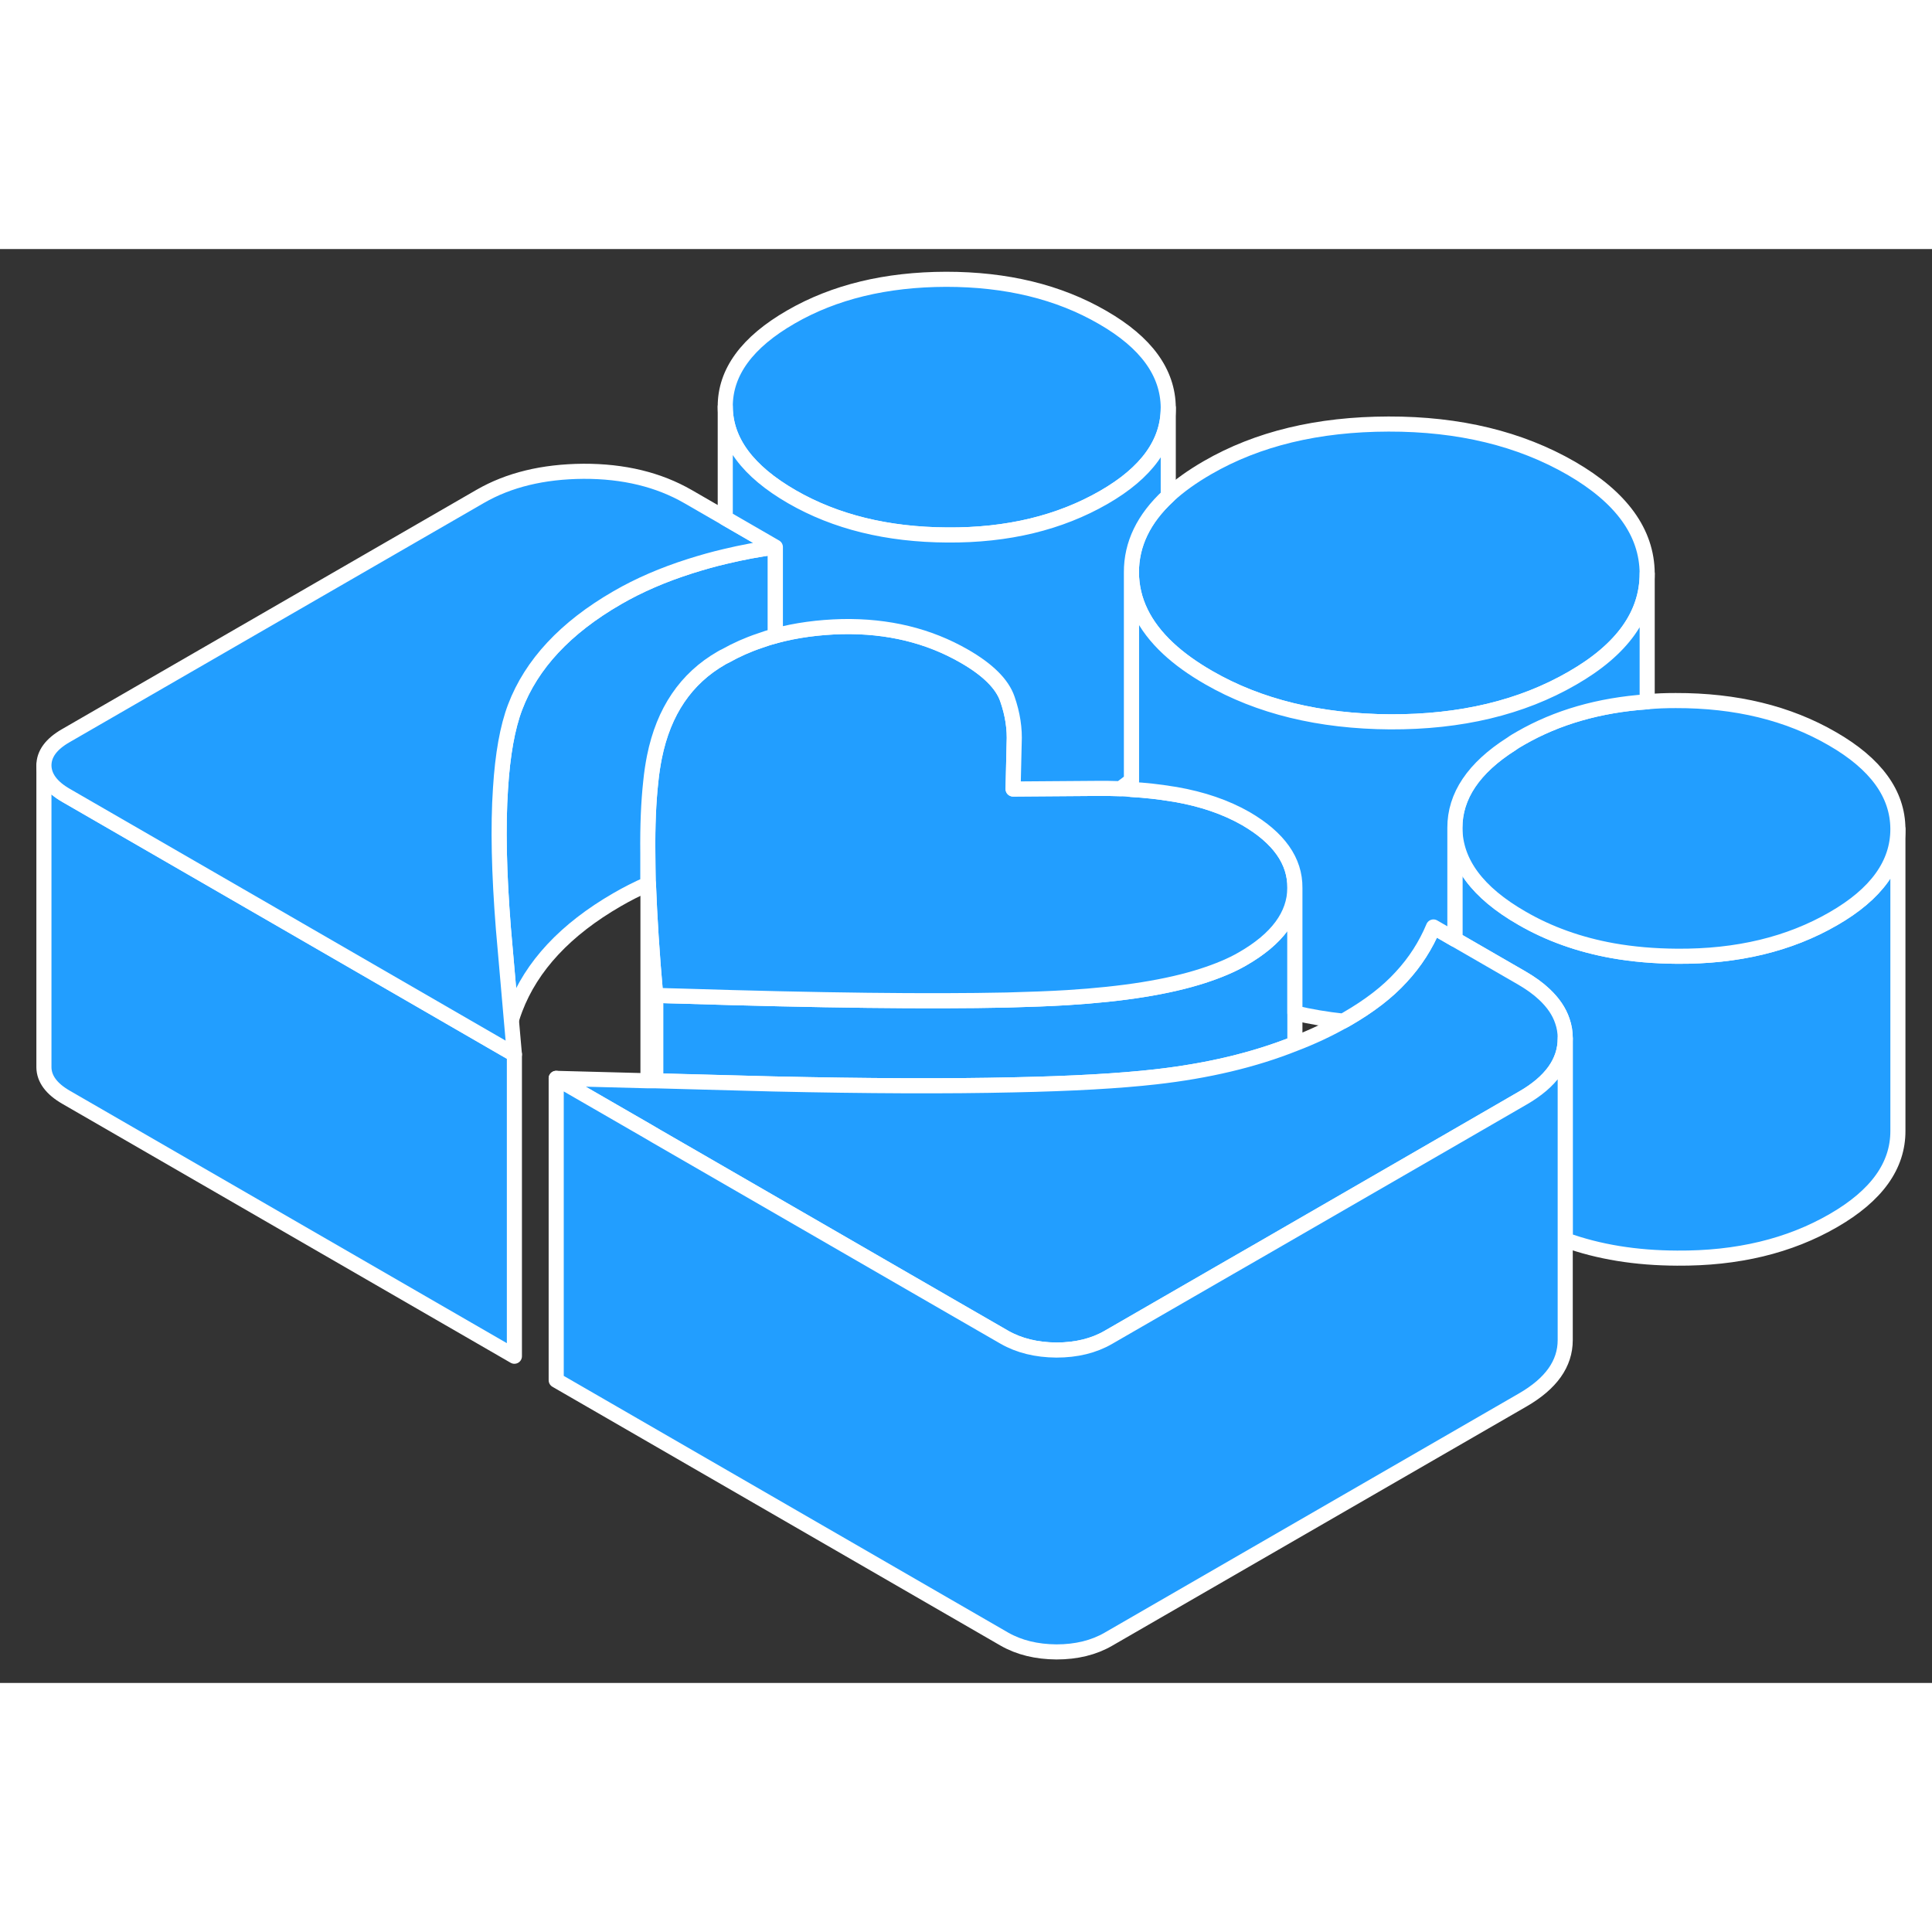 <svg width="48" height="48" viewBox="0 0 128 95" fill="#229EFF" xmlns="http://www.w3.org/2000/svg" stroke-width="1px" stroke-linecap="round" stroke-linejoin="round"><rect x="0" y="0" width="128" height="95" fill="#333333" stroke="none"/><path d="M42.92 40.024V42.074C42.92 42.074 42.95 42.054 42.96 42.054C42.94 41.344 42.93 40.664 42.92 40.024Z" stroke="white" stroke-linejoin="round"/><path d="M85.79 42.334V52.644C83.09 53.724 80.01 54.454 76.56 54.844C74.18 55.114 71.04 55.294 67.13 55.374C62.78 55.474 57.471 55.454 51.221 55.314L43.44 55.114V49.444C44 49.464 44.56 49.484 45.11 49.494C54.37 49.784 61.571 49.864 66.721 49.754C68.231 49.714 69.57 49.664 70.721 49.594C74.41 49.364 77.39 48.894 79.68 48.154C80.7 47.824 81.59 47.454 82.33 47.024C84.62 45.704 85.77 44.144 85.79 42.334Z" stroke="white" stroke-linejoin="round"/><path d="M34.08 53.354V73.354L4.39 56.204C3.41 55.644 2.92 54.974 2.91 54.214V34.214C2.92 34.974 3.41 35.644 4.39 36.204L18.26 44.214L33.45 52.994L34.08 53.354Z" stroke="white" stroke-linejoin="round"/><path d="M125.741 38.434V58.414C125.751 60.734 124.331 62.714 121.471 64.364C118.551 66.054 115.101 66.884 111.111 66.854C108.381 66.844 105.911 66.444 103.701 65.644V52.284C103.701 51.894 103.64 51.514 103.51 51.144C103.3 50.514 102.901 49.924 102.311 49.374C101.911 48.994 101.421 48.644 100.841 48.304L96.391 45.734V38.354C96.411 40.644 97.881 42.634 100.821 44.324C102.611 45.364 104.621 46.084 106.841 46.484C108.191 46.724 109.611 46.844 111.111 46.854C115.101 46.884 118.551 46.054 121.471 44.364C124.321 42.724 125.741 40.744 125.741 38.434Z" stroke="white" stroke-linejoin="round"/><path d="M77.4 10.504V10.524C77.4 12.834 75.98 14.814 73.13 16.454C70.21 18.134 66.76 18.974 62.77 18.944C58.78 18.924 55.35 18.074 52.47 16.414C49.54 14.724 48.06 12.734 48.05 10.444C48.04 8.164 49.49 6.174 52.41 4.494C55.27 2.844 58.69 2.014 62.68 2.004C66.67 2.004 70.13 2.834 73.06 4.534C75.94 6.194 77.38 8.184 77.4 10.504Z" stroke="white" stroke-linejoin="round"/><path d="M109.13 21.484V21.504C109.13 24.214 107.48 26.534 104.17 28.434C100.8 30.384 96.77 31.344 92.1 31.324C87.42 31.294 83.41 30.314 80.08 28.394C79.02 27.784 78.13 27.144 77.4 26.464C75.78 24.954 74.97 23.274 74.96 21.424C74.96 19.554 75.77 17.864 77.4 16.354C78.11 15.694 78.98 15.074 80 14.484C83.32 12.564 87.31 11.604 91.99 11.594C96.67 11.584 100.7 12.564 104.1 14.524C107.43 16.454 109.11 18.774 109.13 21.484Z" stroke="white" stroke-linejoin="round"/><path d="M125.74 38.414V38.434C125.74 40.744 124.32 42.724 121.47 44.364C118.55 46.054 115.1 46.884 111.11 46.854C109.61 46.844 108.19 46.724 106.84 46.484C104.62 46.084 102.61 45.364 100.82 44.324C97.88 42.634 96.41 40.644 96.39 38.354C96.39 36.244 97.63 34.374 100.14 32.784C100.33 32.644 100.54 32.524 100.75 32.404C103.15 31.024 105.94 30.214 109.13 29.994C109.74 29.934 110.37 29.914 111.02 29.914C115.01 29.904 118.47 30.744 121.4 32.444C124.28 34.104 125.73 36.094 125.74 38.414Z" stroke="white" stroke-linejoin="round"/><path d="M85.79 42.334C85.77 44.144 84.62 45.704 82.33 47.024C81.59 47.454 80.7 47.824 79.68 48.154C77.39 48.894 74.41 49.364 70.72 49.594C69.57 49.664 68.23 49.714 66.72 49.754C61.57 49.864 54.37 49.784 45.11 49.494C44.56 49.484 44 49.464 43.44 49.444C43.19 46.674 43.04 44.214 42.96 42.054C42.94 41.344 42.93 40.664 42.92 40.024C42.9 38.194 42.97 36.634 43.11 35.344C43.17 34.714 43.26 34.144 43.36 33.644C43.97 30.624 45.45 28.444 47.8 27.094C47.88 27.044 47.96 27.004 48.05 26.964C48.78 26.554 49.54 26.214 50.35 25.944C50.68 25.824 51.02 25.714 51.37 25.624C52.74 25.254 54.22 25.054 55.79 25.014C58.83 24.954 61.53 25.614 63.89 26.974C65.44 27.864 66.4 28.814 66.74 29.804C67.09 30.804 67.24 31.784 67.19 32.744L67.12 35.774L72.54 35.734C73.1 35.724 73.67 35.734 74.23 35.754C74.47 35.764 74.72 35.784 74.96 35.804C75.87 35.854 76.78 35.954 77.68 36.104C77.75 36.114 77.81 36.124 77.88 36.134C79.66 36.444 81.21 36.974 82.54 37.734C84.72 39.004 85.81 40.534 85.79 42.334Z" stroke="white" stroke-linejoin="round"/><path d="M43.44 49.444V55.114H43.13L42.93 55.104V42.074C42.93 42.074 42.95 42.054 42.96 42.054C43.04 44.214 43.19 46.674 43.44 49.444Z" stroke="white" stroke-linejoin="round"/><path d="M103.7 52.284V52.304C103.7 53.854 102.76 55.174 100.88 56.254L96.42 58.834L83.26 66.434L81.47 67.464L73.43 72.104C72.46 72.664 71.31 72.944 69.99 72.944C68.67 72.934 67.52 72.654 66.54 72.094L62.57 69.804L43.44 58.754L42.93 58.454L36.85 54.944L42.93 55.104H43.44L51.22 55.314C57.47 55.454 62.78 55.474 67.13 55.374C71.04 55.294 74.18 55.114 76.56 54.844C80.01 54.454 83.09 53.724 85.79 52.644C86.92 52.214 87.98 51.714 88.98 51.154C89.06 51.114 89.15 51.064 89.23 51.014C90.72 50.154 91.92 49.234 92.83 48.234C93.75 47.244 94.46 46.134 94.97 44.914L96.39 45.734L100.84 48.304C101.42 48.644 101.91 48.994 102.31 49.374C102.9 49.924 103.3 50.514 103.51 51.144C103.64 51.514 103.7 51.894 103.7 52.284Z" stroke="white" stroke-linejoin="round"/><path d="M103.7 52.304V72.284C103.7 73.844 102.77 75.164 100.88 76.254L73.43 92.104C72.46 92.664 71.31 92.944 69.99 92.944C68.67 92.934 67.52 92.654 66.54 92.094L36.85 74.944V54.944L42.93 58.454L43.44 58.754L62.57 69.804L66.54 72.094C67.52 72.654 68.67 72.934 69.99 72.944C71.31 72.944 72.46 72.664 73.43 72.104L81.47 67.464L83.26 66.434L96.42 58.834L100.88 56.254C102.76 55.174 103.7 53.854 103.7 52.304Z" stroke="white" stroke-linejoin="round"/><path d="M109.13 21.504V29.994C105.94 30.214 103.15 31.024 100.75 32.404C100.54 32.524 100.33 32.644 100.14 32.784C97.63 34.374 96.38 36.244 96.39 38.354V45.734L94.97 44.914C94.46 46.134 93.75 47.244 92.83 48.234C91.92 49.234 90.72 50.154 89.23 51.014C89.15 51.064 89.06 51.114 88.98 51.154C87.87 51.034 86.81 50.854 85.79 50.614V42.334C85.81 40.534 84.72 39.004 82.54 37.734C81.21 36.974 79.66 36.444 77.88 36.134C77.81 36.124 77.75 36.114 77.68 36.104C76.78 35.954 75.87 35.854 74.96 35.804V21.424C74.97 23.274 75.78 24.954 77.4 26.464C78.13 27.144 79.02 27.784 80.08 28.394C83.41 30.314 87.42 31.294 92.1 31.324C96.77 31.344 100.8 30.384 104.17 28.434C107.48 26.534 109.13 24.214 109.13 21.504Z" stroke="white" stroke-linejoin="round"/><path d="M51.37 19.744V25.624C51.02 25.714 50.679 25.824 50.349 25.944C49.539 26.214 48.779 26.554 48.05 26.964C47.959 27.004 47.88 27.044 47.8 27.094C45.45 28.444 43.969 30.624 43.359 33.644C43.26 34.144 43.169 34.714 43.109 35.344C42.969 36.634 42.9 38.194 42.92 40.024V42.074C42.21 42.384 41.53 42.734 40.89 43.104C37.46 45.084 35.21 47.504 34.13 50.344C34.04 50.574 33.96 50.824 33.88 51.084L33.349 45.004C33.059 41.344 32.99 38.254 33.16 35.734C33.3 33.484 33.62 31.684 34.13 30.344C35.21 27.504 37.46 25.084 40.89 23.104C42.32 22.274 43.94 21.574 45.74 21.004C46.5 20.764 47.27 20.544 48.05 20.364C49.13 20.104 50.24 19.894 51.37 19.744Z" stroke="white" stroke-linejoin="round"/><path d="M51.37 19.744C50.24 19.894 49.13 20.104 48.05 20.364C47.27 20.544 46.5 20.764 45.74 21.004C43.94 21.574 42.32 22.274 40.89 23.104C37.46 25.084 35.21 27.504 34.13 30.344C33.62 31.684 33.3 33.484 33.16 35.734C32.99 38.254 33.06 41.344 33.35 45.004L33.88 51.084L34.08 53.354L33.45 52.994L18.26 44.214L4.39 36.204C3.41 35.644 2.92 34.974 2.91 34.214C2.91 33.454 3.39 32.794 4.37 32.234L31.82 16.384C33.71 15.294 35.98 14.744 38.65 14.724C41.32 14.714 43.63 15.274 45.59 16.404L48.05 17.824L51.37 19.744Z" stroke="white" stroke-linejoin="round"/><path d="M77.4 10.524V16.354C75.77 17.864 74.95 19.554 74.96 21.424V35.194C74.73 35.384 74.49 35.564 74.23 35.754C73.67 35.734 73.1 35.724 72.54 35.734L67.12 35.774L67.19 32.744C67.24 31.784 67.09 30.804 66.74 29.804C66.4 28.814 65.44 27.864 63.89 26.974C61.53 25.614 58.83 24.954 55.79 25.014C54.22 25.054 52.74 25.254 51.37 25.624V19.744L48.05 17.824V10.444C48.06 12.734 49.54 14.724 52.47 16.414C55.35 18.074 58.78 18.924 62.77 18.944C66.76 18.974 70.21 18.134 73.13 16.454C75.98 14.814 77.4 12.834 77.4 10.524Z" stroke="white" stroke-linejoin="round"/></svg>